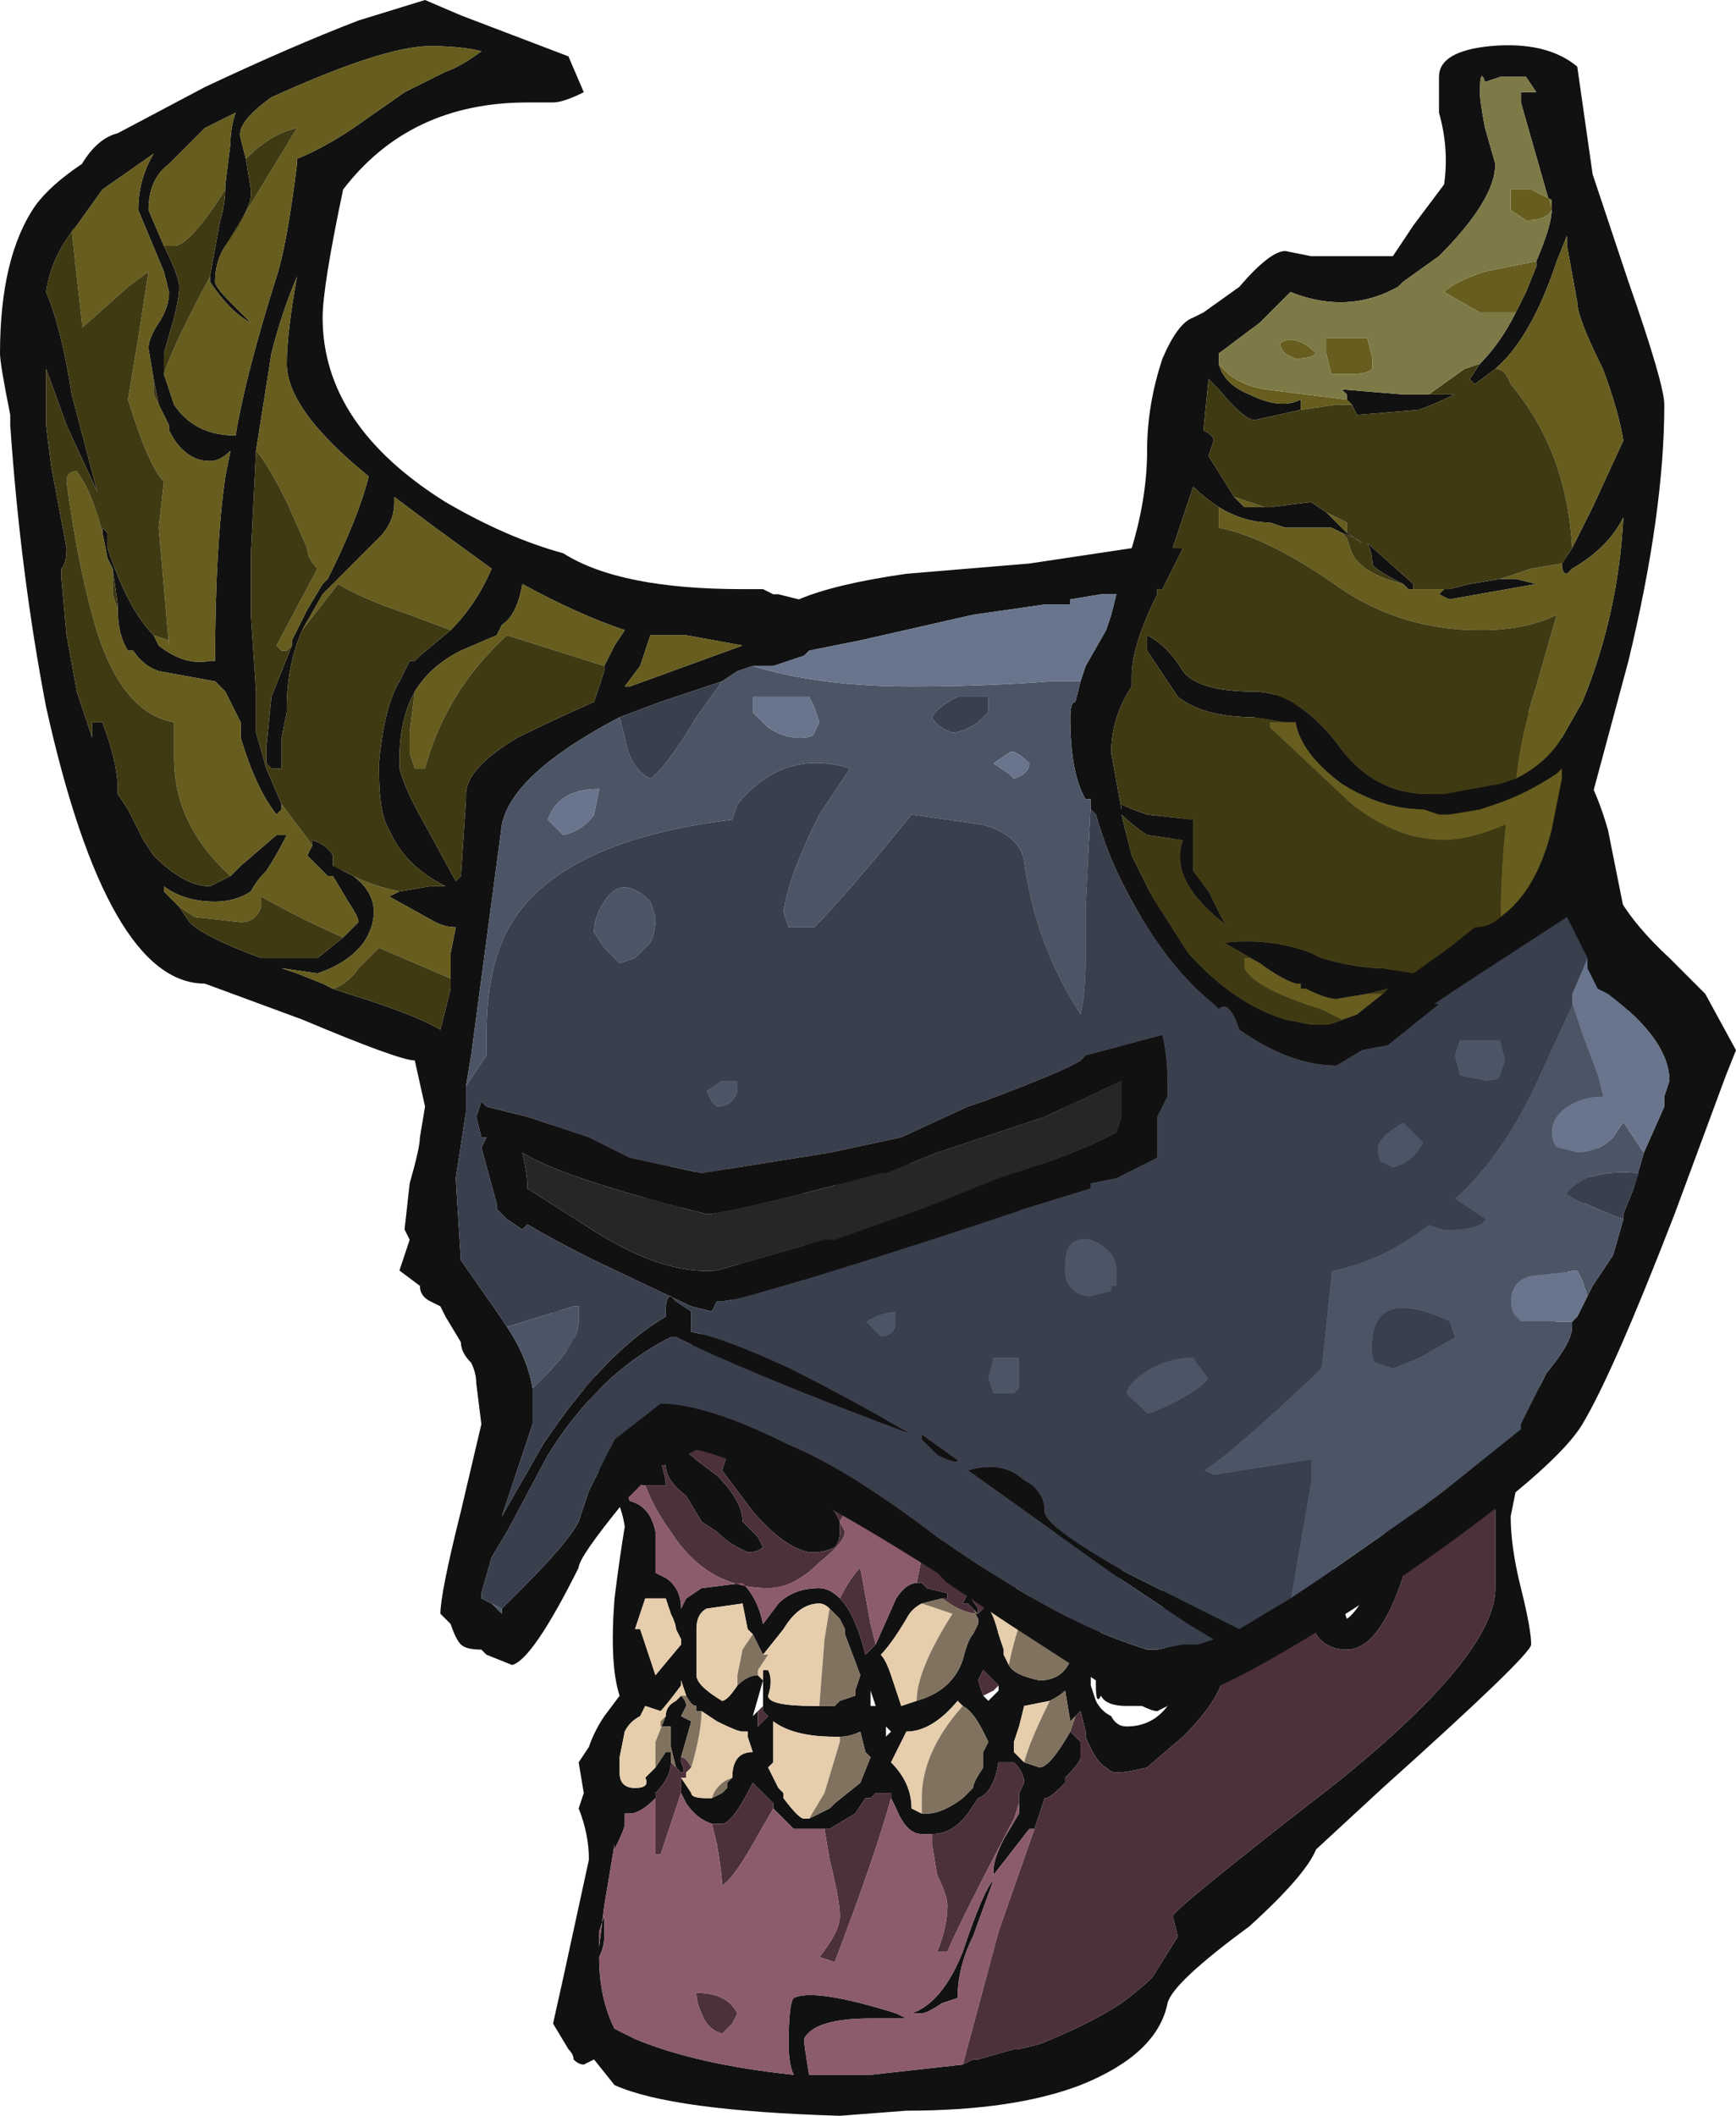 <?xml version="1.0" encoding="UTF-8" standalone="no"?>
<svg xmlns:ffdec="https://www.free-decompiler.com/flash" xmlns:xlink="http://www.w3.org/1999/xlink" ffdec:objectType="frame" height="144.55px" width="118.65px" xmlns="http://www.w3.org/2000/svg">
  <g transform="matrix(1.0, 0.0, 0.0, 1.0, 77.7, 121.1)">
    <use ffdec:characterId="537" height="20.65" transform="matrix(7.0, 0.0, 0.0, 7.0, -77.7, -121.1)" width="16.95" xlink:href="#shape0"/>
  </g>
  <defs>
    <g id="shape0" transform="matrix(1.0, 0.0, 0.0, 1.0, 11.1, 17.3)">
      <path d="M3.0 -10.6 L-6.2 -6.35 -4.5 -5.45 -4.45 -5.5 -4.65 -6.25 -4.35 -5.95 -3.75 -4.7 -4.5 -3.15 Q-4.4 -3.15 -4.3 -3.05 L-4.1 -2.9 Q-3.85 -2.65 -3.85 -2.45 L-3.7 -2.3 -3.65 -2.2 Q-3.7 -2.15 -3.8 -2.15 L-3.9 -2.2 Q-4.0 -2.25 -4.1 -2.35 L-4.25 -2.45 -4.4 -2.7 Q-4.6 -2.85 -4.6 -3.0 L-4.65 -3.05 -4.6 -2.85 -4.6 -2.8 -4.8 -2.8 Q-4.9 -2.8 -5.0 -3.0 L-5.3 -3.9 -5.9 -4.95 -5.05 -2.9 -4.95 -2.65 Q-4.75 -2.6 -4.7 -2.35 L-4.7 -1.95 -4.6 -1.9 Q-4.45 -1.8 -4.45 -1.6 L-4.4 -1.7 -4.25 -1.8 -3.85 -1.85 Q-3.7 -1.7 -3.65 -1.45 L-3.5 -1.65 Q-3.35 -1.8 -3.1 -1.8 -3.0 -1.8 -2.9 -1.7 -2.75 -1.55 -2.65 -1.15 L-2.55 -1.25 -2.35 -1.7 Q-2.25 -1.85 -2.15 -1.85 L-2.1 -1.85 -2.05 -1.8 -1.85 -1.75 -1.85 -1.7 -1.9 -1.7 -2.1 -1.65 Q-2.2 -1.6 -2.25 -1.5 -2.4 -1.25 -2.5 -1.15 -2.45 -1.1 -2.4 -0.95 L-2.3 -0.65 -2.15 -0.7 Q-1.8 -0.8 -1.7 -1.1 -1.65 -1.3 -1.6 -1.35 L-1.55 -1.45 -1.55 -1.5 -1.6 -1.6 -1.65 -1.65 -1.7 -1.65 -1.65 -1.75 -1.55 -1.6 -1.55 -1.55 -1.5 -1.6 -1.4 -1.95 -0.95 -2.15 -0.9 -2.15 -0.5 -2.8 -0.55 -2.8 -1.3 -2.75 2.0 -5.0 3.0 -10.6 M-3.25 -5.75 L-0.85 -6.2 -0.6 -6.45 0.7 -9.95 -1.9 -3.6 -2.3 -3.8 -3.25 -4.3 -3.25 -5.75 M0.8 -10.1 L2.05 -10.65 0.8 -10.1 M2.0 -11.25 L4.0 -10.25 Q4.4 -9.9 4.6 -9.2 L4.75 -8.45 4.8 -7.35 3.75 -3.0 3.65 -2.5 Q3.65 -2.2 3.75 -1.8 3.85 -1.4 3.85 -1.25 3.85 -1.15 2.4 0.15 L1.75 0.75 Q1.65 1.0 1.1 1.5 0.35 2.05 0.3 2.25 0.2 2.75 -0.55 3.05 -1.2 3.3 -2.25 3.3 L-2.9 3.35 Q-4.55 3.3 -5.1 3.05 L-5.3 2.8 -5.4 2.85 Q-5.45 2.85 -5.5 2.8 -5.5 2.75 -5.55 2.7 L-5.7 2.45 -5.6 2.0 -5.35 0.85 Q-5.35 0.6 -5.45 0.35 L-5.4 0.2 -5.45 -0.1 -5.35 -0.25 Q-5.3 -0.4 -5.2 -0.55 L-5.05 -0.75 Q-5.15 -1.05 -5.1 -1.7 -5.05 -2.1 -5.0 -2.4 -5.05 -2.75 -5.35 -3.05 L2.0 -11.25 M-1.5 -3.4 L1.1 -4.55 -1.5 -3.4 M-1.7 2.85 L-1.6 2.8 -1.55 2.8 -1.2 2.7 -1.15 2.7 -0.95 2.65 Q-0.45 2.45 -0.15 2.25 0.05 2.1 0.15 2.0 L0.4 1.6 0.35 1.4 Q0.4 1.3 1.95 0.1 3.5 -1.15 3.5 -1.8 L3.5 -2.55 3.45 -2.95 2.85 -3.0 Q2.55 -1.2 2.05 -1.2 1.65 -1.2 1.65 -1.8 L0.85 -1.0 Q0.85 -0.75 0.45 -0.35 L0.1 -0.05 Q-0.1 0.0 -0.2 0.0 -0.25 0.0 -0.3 -0.05 -0.4 -0.1 -0.5 -0.35 L-0.5 -0.4 -0.55 -0.6 -0.6 -0.55 -0.65 -0.5 -0.7 -0.8 Q-0.75 -0.75 -0.85 -0.7 L-1.1 -0.65 -1.15 -0.45 -1.2 -0.3 -1.2 -0.2 -1.1 -0.1 -0.95 -0.05 Q-0.85 -0.05 -0.65 -0.4 L-0.55 -0.3 -0.55 -0.15 Q-0.55 -0.1 -0.7 0.05 L-0.7 0.1 -0.75 0.15 Q-0.85 0.25 -0.9 0.25 -0.95 0.4 -1.0 0.55 L-1.05 0.55 -1.4 1.0 Q-1.4 1.1 -1.4 0.95 -1.4 0.85 -1.3 0.65 L-1.15 0.4 -1.15 0.3 -1.15 0.2 -1.1 0.1 Q-1.1 0.0 -1.2 -0.1 L-1.35 -0.1 Q-1.4 0.2 -1.55 0.25 L-1.65 0.4 Q-1.8 0.6 -2.0 0.6 L-2.1 0.6 Q-2.25 0.6 -2.35 0.35 L-2.4 0.25 -2.4 0.2 -2.55 0.2 -2.6 0.25 -2.65 0.25 -2.75 0.4 -3.0 0.55 -3.05 0.55 -3.35 0.55 -3.55 0.35 -3.55 0.3 -3.75 0.1 Q-3.95 0.5 -4.05 0.5 L-4.15 0.5 Q-4.3 0.45 -4.4 0.3 L-4.45 0.2 -4.45 0.05 -4.35 0.2 Q-4.35 0.25 -4.2 0.25 L-4.15 0.25 -4.05 0.2 -4.0 0.15 -4.0 0.1 -3.95 0.05 Q-3.95 -0.2 -3.75 -0.2 L-3.8 -0.35 -3.8 -0.4 -3.85 -0.4 Q-3.9 -0.4 -4.1 -0.5 L-4.25 -0.6 -4.3 -0.6 -4.3 -0.65 Q-4.35 -0.65 -4.4 -0.75 L-4.45 -0.9 -4.45 -0.85 Q-4.6 -0.65 -4.65 -0.6 L-4.8 -0.65 -4.85 -0.55 Q-4.95 -0.5 -5.0 -0.4 L-5.05 -0.15 -5.05 0.0 Q-5.05 0.15 -4.9 0.15 -4.75 0.15 -4.8 0.05 L-4.7 -0.05 -4.6 -0.2 -4.55 -0.2 -4.55 -0.1 Q-4.55 0.05 -4.7 0.2 L-4.7 0.25 Q-4.85 0.4 -4.95 0.4 L-5.0 0.4 -5.0 0.5 Q-5.0 0.55 -5.1 0.75 L-5.1 0.7 -5.2 1.3 -5.25 1.7 -5.25 1.55 -5.2 1.4 -5.2 1.6 Q-5.2 1.7 -5.25 1.8 -5.25 2.2 -5.1 2.5 L-4.9 2.6 Q-4.3 2.85 -3.35 2.95 -3.4 2.85 -3.4 2.65 -3.4 2.25 -3.35 2.2 -3.15 2.1 -2.35 2.35 L-2.25 2.4 -2.6 2.4 Q-3.15 2.4 -3.25 2.6 -3.25 2.65 -3.2 2.95 L-2.6 2.95 -1.7 2.85 M2.5 -3.2 L1.9 -1.95 2.05 -1.5 Q2.2 -1.6 2.4 -2.1 L2.5 -3.2 M0.2 -2.95 L-0.45 -1.1 -0.45 -0.85 -0.4 -0.7 Q-0.35 -0.6 -0.25 -0.55 -0.2 -0.45 -0.1 -0.45 0.15 -0.45 0.3 -0.65 L0.2 -2.95 M-3.45 -2.95 Q-3.0 -2.7 -2.9 -2.45 L-2.9 -2.35 Q-2.9 -2.25 -2.95 -2.2 -3.05 -2.15 -3.15 -2.15 L-3.2 -2.15 Q-3.45 -2.2 -3.75 -2.55 L-4.05 -2.95 -4.0 -3.1 -3.45 -2.95 M-4.55 -1.55 L-4.6 -1.7 -4.8 -1.7 -4.9 -1.4 -4.85 -1.4 -4.7 -0.95 -4.45 -1.25 -4.45 -1.3 -4.5 -1.4 Q-4.5 -1.45 -4.55 -1.55 M-4.6 -0.55 Q-4.6 -0.65 -4.5 -0.7 L-4.45 -0.75 Q-4.4 -0.7 -4.4 -0.65 L-4.45 -0.55 -4.35 -0.5 -4.45 -0.15 -4.45 -0.1 Q-4.4 0.0 -4.45 0.0 L-4.5 -0.05 -4.55 -0.25 -4.55 -0.45 -4.65 -0.45 -4.65 -0.5 -4.6 -0.55 M-3.0 -1.6 Q-3.05 -1.65 -3.1 -1.65 -3.3 -1.65 -3.45 -1.4 L-3.65 -1.15 -3.75 -1.35 -3.8 -1.4 -3.85 -1.65 -4.2 -1.6 Q-4.3 -1.55 -4.3 -1.4 L-4.3 -0.95 Q-4.3 -0.85 -4.05 -0.7 -4.0 -0.7 -3.9 -0.85 -3.8 -0.95 -3.7 -0.95 L-3.65 -0.9 -3.65 -1.0 -3.6 -1.0 Q-3.55 -0.9 -3.6 -0.75 -3.6 -0.65 -3.15 -0.65 L-3.1 -0.65 -2.95 -0.65 -2.9 -0.7 -2.75 -0.75 -2.75 -0.8 -2.7 -0.95 -2.85 -1.35 -2.85 -1.4 -2.9 -1.5 -3.0 -1.6 M-3.7 -0.6 L-3.7 -0.45 -3.6 -0.55 -3.65 -0.6 -3.65 -0.65 -3.65 -0.9 -3.75 -0.55 -3.7 -0.6 M-3.7 -0.45 L-3.7 -0.45 M-2.9 -0.35 L-2.95 -0.35 Q-3.35 -0.35 -3.55 -0.5 L-3.55 -0.1 -3.6 -0.05 -3.5 0.15 -3.45 0.2 -3.45 0.25 Q-3.3 0.45 -3.25 0.45 L-3.2 0.45 -3.0 0.35 -2.95 0.3 -2.7 0.1 -2.6 -0.15 -2.65 -0.2 -2.7 -0.4 Q-2.8 -0.35 -2.9 -0.35 M-0.9 -2.0 L-1.45 -1.6 Q-1.4 -1.55 -1.35 -1.35 L-1.3 -1.2 -1.3 -1.15 -1.25 -1.05 Q-1.2 -0.95 -0.95 -0.9 -0.6 -0.9 -0.6 -1.4 L-0.9 -2.0 M-1.35 -0.8 L-1.35 -0.85 -1.5 -1.0 -1.55 -0.9 -1.5 -0.75 -1.45 -0.7 -1.35 -0.8 M-2.55 -0.65 L-2.6 -0.8 -2.6 -0.65 -2.55 -0.65 M-2.45 -0.35 L-2.4 -0.4 -2.45 -0.45 -2.45 -0.35 M-1.7 -0.65 L-1.75 -0.7 Q-2.0 -0.4 -2.25 -0.4 L-2.4 -0.1 Q-2.2 0.1 -2.2 0.35 L-2.1 0.4 -2.05 0.4 Q-1.9 0.4 -1.7 0.25 L-1.6 0.15 Q-1.6 0.1 -1.5 -0.05 -1.5 -0.1 -1.5 -0.2 L-1.45 -0.3 -1.5 -0.4 Q-1.6 -0.6 -1.7 -0.65 M-2.1 2.35 L-2.2 2.35 Q-1.9 2.25 -1.7 1.75 -1.5 1.15 -1.4 1.05 L-1.6 1.6 Q-1.75 1.9 -1.75 2.2 L-1.9 2.25 Q-2.05 2.35 -2.1 2.35" fill="#111111" fill-rule="evenodd" stroke="none"/>
      <path d="M-1.4 -1.95 L-1.5 -1.6 -1.55 -1.55 -1.55 -1.6 -1.65 -1.75 -1.7 -1.65 -1.65 -1.65 -1.6 -1.6 -1.55 -1.55 Q-1.7 -1.55 -1.9 -1.7 L-1.85 -1.7 -1.85 -1.75 -2.05 -1.8 -2.1 -1.85 -2.15 -1.85 -2.1 -2.1 -1.4 -1.95 M-2.55 -1.25 L-2.65 -1.15 Q-2.75 -1.55 -2.9 -1.7 -2.8 -1.9 -2.7 -2.0 L-2.6 -1.45 -2.55 -1.25 M-4.8 -2.8 L-4.6 -2.8 -4.6 -2.85 -4.65 -3.05 -4.6 -3.0 Q-4.6 -2.85 -4.4 -2.7 L-4.25 -2.45 -4.1 -2.35 Q-4.0 -2.25 -3.9 -2.2 L-3.8 -2.15 Q-3.7 -2.15 -3.65 -2.2 L-3.7 -2.3 -3.85 -2.45 Q-3.85 -2.65 -4.1 -2.9 L-4.3 -3.05 Q-4.4 -3.15 -4.5 -3.15 L-3.75 -4.7 -3.25 -4.3 -2.3 -3.8 -2.7 -2.8 -2.9 -2.45 -2.85 -2.35 Q-2.85 -2.25 -3.1 -2.05 -3.35 -1.8 -3.6 -1.8 -4.2 -1.8 -4.55 -2.35 -4.7 -2.55 -4.8 -2.8 M-0.6 -0.55 L-0.55 -0.6 -0.5 -0.4 -0.5 -0.35 Q-0.4 -0.1 -0.3 -0.05 -0.25 0.0 -0.2 0.0 -0.1 0.0 0.1 -0.05 L0.45 -0.35 Q0.85 -0.75 0.85 -1.0 L1.65 -1.8 Q1.65 -1.2 2.05 -1.2 2.55 -1.2 2.85 -3.0 L3.45 -2.95 3.5 -2.55 3.5 -1.8 Q3.5 -1.15 1.95 0.1 0.4 1.3 0.35 1.4 L0.4 1.6 0.15 2.0 Q0.05 2.1 -0.15 2.25 -0.45 2.45 -0.95 2.65 L-1.15 2.7 -1.2 2.7 -1.55 2.8 -1.6 2.8 -1.7 2.85 -1.35 1.55 -1.0 0.55 Q-0.95 0.4 -0.9 0.25 -0.85 0.25 -0.75 0.15 L-0.7 0.1 -0.7 0.05 Q-0.55 -0.1 -0.55 -0.15 L-0.55 -0.3 -0.65 -0.4 -0.6 -0.55 M-4.7 0.25 L-4.7 0.2 Q-4.55 0.05 -4.55 -0.1 L-4.5 -0.05 -4.45 0.0 Q-4.4 0.0 -4.45 -0.1 L-4.45 -0.15 Q-4.4 -0.15 -4.35 -0.05 L-4.4 0.0 -4.4 0.05 -4.45 0.05 -4.45 0.2 -4.65 0.8 -4.7 0.8 -4.7 0.25 M-4.15 0.5 L-4.05 0.5 Q-3.95 0.5 -3.75 0.1 L-3.55 0.3 -3.55 0.35 -3.75 0.7 Q-3.95 1.05 -4.05 1.1 -4.05 1.0 -4.1 0.7 L-4.15 0.5 M-3.05 0.55 L-3.0 0.55 -2.75 0.4 -2.65 0.25 -2.6 0.25 -2.55 0.2 -2.4 0.2 -2.4 0.25 Q-2.55 0.8 -2.95 1.85 L-3.1 1.8 Q-2.9 1.55 -2.9 1.4 -2.9 1.25 -3.0 0.85 L-3.05 0.55 M-2.0 0.6 Q-1.8 0.6 -1.65 0.4 L-1.55 0.25 Q-1.4 0.2 -1.35 -0.1 L-1.2 -0.1 Q-1.1 0.0 -1.1 0.1 L-1.15 0.2 -1.15 0.3 -1.2 0.45 Q-1.75 1.5 -1.85 1.75 L-1.95 1.75 Q-1.85 1.5 -1.85 1.3 -1.85 1.2 -1.95 1.0 L-2.0 0.7 -2.0 0.6 M-3.45 -2.95 L-4.0 -3.1 -4.05 -2.95 -3.75 -2.55 Q-3.45 -2.2 -3.2 -2.15 L-3.15 -2.15 Q-3.05 -2.15 -2.95 -2.2 -2.9 -2.25 -2.9 -2.35 L-2.9 -2.45 Q-3.0 -2.7 -3.45 -2.95 M-3.7 -0.45 L-3.7 -0.6 -3.65 -0.65 -3.65 -0.6 -3.6 -0.55 -3.7 -0.45 M-1.5 -0.75 L-1.55 -0.9 -1.5 -1.0 -1.35 -0.85 -1.35 -0.8 -1.35 -0.85 -1.4 -0.8 -1.5 -0.75 M-4.05 2.2 Q-3.95 2.25 -3.9 2.35 L-3.95 2.45 -4.05 2.55 Q-4.2 2.5 -4.25 2.35 -4.3 2.25 -4.3 2.15 -4.15 2.15 -4.05 2.2" fill="#4d313a" fill-rule="evenodd" stroke="none"/>
      <path d="M2.0 -5.0 L-1.3 -2.75 -2.1 -2.1 -2.15 -1.85 Q-2.25 -1.85 -2.35 -1.7 L-2.55 -1.25 -2.6 -1.45 -2.7 -2.0 Q-2.8 -1.9 -2.9 -1.7 -3.0 -1.8 -3.1 -1.8 -3.35 -1.8 -3.5 -1.65 L-3.65 -1.45 Q-3.7 -1.7 -3.85 -1.85 L-4.25 -1.8 -4.4 -1.7 -4.45 -1.6 Q-4.45 -1.8 -4.6 -1.9 L-4.7 -1.95 -4.7 -2.35 Q-4.75 -2.6 -4.95 -2.65 L-5.05 -2.9 -5.9 -4.95 -5.3 -3.9 -5.0 -3.0 Q-4.9 -2.8 -4.8 -2.8 -4.7 -2.55 -4.55 -2.35 -4.2 -1.8 -3.6 -1.8 -3.35 -1.8 -3.1 -2.05 -2.85 -2.25 -2.85 -2.35 L-2.9 -2.45 -2.7 -2.8 -2.3 -3.8 -1.9 -3.6 -1.5 -3.4 1.1 -4.55 2.0 -5.0 M-1.0 0.55 L-1.35 1.55 -1.7 2.85 -2.6 2.95 -3.2 2.95 Q-3.25 2.65 -3.25 2.6 -3.15 2.4 -2.6 2.4 L-2.25 2.4 -2.35 2.35 Q-3.15 2.1 -3.35 2.2 -3.4 2.25 -3.4 2.65 -3.4 2.85 -3.35 2.95 -4.3 2.85 -4.9 2.6 L-5.1 2.5 Q-5.25 2.2 -5.25 1.8 -5.2 1.7 -5.2 1.6 L-5.2 1.4 -5.25 1.55 -5.25 1.7 -5.2 1.3 -5.1 0.7 -5.1 0.75 Q-5.0 0.55 -5.0 0.5 L-5.0 0.4 -4.95 0.4 Q-4.85 0.4 -4.7 0.25 L-4.7 0.8 -4.65 0.8 -4.45 0.2 -4.4 0.3 Q-4.3 0.45 -4.15 0.5 L-4.1 0.7 Q-4.05 1.0 -4.05 1.1 -3.95 1.05 -3.75 0.7 L-3.55 0.35 -3.35 0.55 -3.05 0.55 -3.0 0.85 Q-2.9 1.25 -2.9 1.4 -2.9 1.55 -3.1 1.8 L-2.95 1.85 Q-2.55 0.8 -2.4 0.25 L-2.35 0.35 Q-2.25 0.6 -2.1 0.6 L-2.0 0.6 -2.0 0.7 -1.95 1.0 Q-1.85 1.2 -1.85 1.3 -1.85 1.5 -1.95 1.75 L-1.85 1.75 Q-1.75 1.5 -1.2 0.45 L-1.15 0.3 -1.15 0.4 -1.3 0.65 Q-1.4 0.85 -1.4 0.95 -1.4 1.1 -1.4 1.0 L-1.05 0.55 -1.0 0.55 M-2.1 2.35 Q-2.05 2.35 -1.9 2.25 L-1.75 2.2 Q-1.75 1.9 -1.6 1.6 L-1.4 1.05 Q-1.5 1.15 -1.7 1.75 -1.9 2.25 -2.2 2.35 L-2.1 2.35 M-4.05 2.2 Q-4.15 2.15 -4.3 2.15 -4.3 2.25 -4.25 2.35 -4.2 2.5 -4.05 2.55 L-3.95 2.45 -3.9 2.35 Q-3.95 2.25 -4.05 2.2" fill="#8c5b6c" fill-rule="evenodd" stroke="none"/>
      <path d="M-6.2 -6.35 L3.0 -10.6 2.05 -10.65 0.8 -10.1 0.7 -9.95 -0.6 -6.45 -0.85 -6.2 -3.25 -5.75 -4.35 -5.95 -4.65 -6.25 -6.2 -6.35 M-0.55 -2.8 L-0.5 -2.8 -0.55 -2.8 M-0.9 -2.15 L-0.95 -2.15 -0.9 -2.15 M-2.15 -0.7 L-2.3 -0.65 -2.4 -0.95 Q-2.45 -1.1 -2.5 -1.15 -2.4 -1.25 -2.25 -1.5 -2.2 -1.6 -2.1 -1.65 L-1.8 -1.55 Q-2.15 -1.0 -2.15 -0.7 M-4.7 -0.05 L-4.8 0.05 Q-4.75 0.15 -4.9 0.15 -5.05 0.15 -5.05 0.0 L-5.05 -0.15 -5.0 -0.4 Q-4.95 -0.5 -4.85 -0.55 L-4.8 -0.65 -4.65 -0.6 Q-4.6 -0.65 -4.45 -0.85 L-4.45 -0.9 -4.4 -0.75 -4.45 -0.75 -4.5 -0.7 Q-4.6 -0.65 -4.6 -0.55 L-4.7 -0.3 -4.7 -0.05 M-4.25 -0.6 L-4.1 -0.5 Q-3.9 -0.4 -3.85 -0.4 L-3.8 -0.4 -3.8 -0.35 -3.75 -0.2 Q-3.95 -0.2 -3.95 0.05 -4.1 0.1 -4.15 0.25 L-4.2 0.25 Q-4.35 0.25 -4.35 0.2 L-4.45 0.05 -4.4 0.05 -4.4 0.0 -4.35 -0.05 Q-4.25 -0.4 -4.25 -0.6 M-4.5 -5.45 L-4.45 -5.5 -4.5 -5.45 M-4.55 -1.55 Q-4.5 -1.45 -4.5 -1.4 L-4.45 -1.3 -4.45 -1.25 -4.7 -0.95 -4.85 -1.4 -4.9 -1.4 -4.8 -1.7 -4.6 -1.7 -4.55 -1.55 M-3.65 -1.15 L-3.45 -1.4 Q-3.3 -1.65 -3.1 -1.65 -3.05 -1.65 -3.0 -1.6 L-3.05 -1.3 -3.1 -0.65 -3.15 -0.65 Q-3.6 -0.65 -3.6 -0.75 -3.55 -0.9 -3.6 -1.0 L-3.65 -1.0 -3.65 -0.9 -3.7 -0.95 -3.7 -1.0 -3.6 -1.15 -3.65 -1.15 M-3.9 -0.85 Q-4.0 -0.7 -4.05 -0.7 -4.3 -0.85 -4.3 -0.95 L-4.3 -1.4 Q-4.3 -1.55 -4.2 -1.6 L-3.85 -1.65 -3.8 -1.4 -3.75 -1.35 -3.85 -1.2 -3.9 -0.95 -3.9 -0.85 M-3.2 0.45 L-3.25 0.45 Q-3.3 0.45 -3.45 0.25 L-3.45 0.2 -3.5 0.15 -3.6 -0.05 -3.55 -0.1 -3.55 -0.5 Q-3.35 -0.35 -2.95 -0.35 L-2.9 -0.35 -2.9 -0.3 -3.05 0.2 -3.2 0.45 M-1.25 -1.05 L-1.3 -1.15 -1.3 -1.2 -1.35 -1.35 Q-1.4 -1.55 -1.45 -1.6 L-0.9 -2.0 Q-1.15 -1.55 -1.25 -1.05 M-2.1 0.4 L-2.2 0.35 Q-2.2 0.1 -2.4 -0.1 L-2.25 -0.4 Q-2.0 -0.4 -1.75 -0.7 L-1.7 -0.65 Q-2.1 -0.2 -2.1 0.25 L-2.1 0.4 M-1.1 -0.1 L-1.2 -0.2 -1.2 -0.3 -1.15 -0.45 -1.1 -0.65 -0.85 -0.7 Q-1.05 -0.3 -1.1 -0.1" fill="#e6cdac" fill-rule="evenodd" stroke="none"/>
      <path d="M-6.2 -6.35 L-4.65 -6.25 -4.45 -5.5 -4.5 -5.45 -6.2 -6.35 M-4.35 -5.95 L-3.25 -5.75 -3.25 -4.3 -3.75 -4.7 -4.35 -5.95 M-0.85 -6.2 L-0.6 -6.45 -0.85 -6.2 M0.7 -9.95 L0.8 -10.1 2.05 -10.65 3.0 -10.6 2.0 -5.0 1.1 -4.55 -1.5 -3.4 -1.9 -3.6 0.7 -9.95 M-1.3 -2.75 L-0.55 -2.8 -0.5 -2.8 -0.9 -2.15 -0.95 -2.15 -1.4 -1.95 -2.1 -2.1 -1.3 -2.75 M-1.6 -1.6 L-1.55 -1.5 -1.55 -1.45 -1.6 -1.35 Q-1.65 -1.3 -1.7 -1.1 -1.8 -0.8 -2.15 -0.7 -2.15 -1.0 -1.8 -1.55 L-2.1 -1.65 -1.9 -1.7 Q-1.7 -1.55 -1.55 -1.55 L-1.6 -1.6 M-5.9 -4.95 L-5.3 -3.9 -5.9 -4.95 M-0.6 -0.55 L-0.65 -0.4 Q-0.85 -0.05 -0.95 -0.05 L-1.1 -0.1 Q-1.05 -0.3 -0.85 -0.7 -0.75 -0.75 -0.7 -0.8 L-0.65 -0.5 -0.6 -0.55 M-4.55 -0.1 L-4.55 -0.2 -4.6 -0.2 -4.7 -0.05 -4.7 -0.3 -4.6 -0.55 -4.65 -0.5 -4.65 -0.45 -4.55 -0.45 -4.55 -0.25 -4.5 -0.05 -4.55 -0.1 M-4.4 -0.75 Q-4.35 -0.65 -4.3 -0.65 L-4.3 -0.6 -4.25 -0.6 Q-4.25 -0.4 -4.35 -0.05 -4.4 -0.15 -4.45 -0.15 L-4.35 -0.5 -4.45 -0.55 -4.4 -0.65 Q-4.4 -0.7 -4.45 -0.75 L-4.4 -0.75 M-3.95 0.05 L-4.0 0.1 -4.0 0.15 -4.05 0.2 -4.15 0.25 Q-4.1 0.1 -3.95 0.05 M-3.65 -1.15 L-3.6 -1.15 -3.7 -1.0 -3.7 -0.95 Q-3.8 -0.95 -3.9 -0.85 L-3.9 -0.95 -3.85 -1.2 -3.75 -1.35 -3.65 -1.15 M-3.1 -0.65 L-3.05 -1.3 -3.0 -1.6 -2.9 -1.5 -2.85 -1.4 -2.85 -1.35 -2.7 -0.95 -2.75 -0.8 -2.75 -0.75 -2.9 -0.7 -2.95 -0.65 -3.1 -0.65 M-3.2 0.45 L-3.05 0.2 -2.9 -0.3 -2.9 -0.35 Q-2.8 -0.35 -2.7 -0.4 L-2.65 -0.2 -2.6 -0.15 -2.7 0.1 -2.95 0.3 -3.0 0.35 -3.2 0.45 M-0.9 -2.0 L-0.6 -1.4 Q-0.6 -0.9 -0.95 -0.9 -1.2 -0.95 -1.25 -1.05 -1.15 -1.55 -0.9 -2.0 M-2.1 0.4 L-2.1 0.25 Q-2.1 -0.2 -1.7 -0.65 -1.6 -0.6 -1.5 -0.4 L-1.45 -0.3 -1.5 -0.2 Q-1.5 -0.1 -1.5 -0.05 -1.6 0.1 -1.6 0.15 L-1.7 0.25 Q-1.9 0.4 -2.05 0.4 L-2.1 0.4" fill="#80725f" fill-rule="evenodd" stroke="none"/>
      <path d="M1.45 -14.85 L1.7 -14.8 2.5 -14.8 2.7 -15.1 3.0 -15.5 Q3.05 -15.85 2.95 -16.2 L2.95 -16.55 Q2.95 -16.8 3.45 -16.85 4.0 -16.9 4.3 -16.65 L4.45 -15.6 4.8 -14.55 Q5.15 -13.55 5.15 -13.35 5.15 -12.3 4.8 -10.85 L4.45 -9.55 4.45 -9.3 4.55 -9.05 Q4.55 -8.55 5.2 -7.95 L5.55 -7.6 5.85 -7.05 5.75 -6.8 5.25 -5.45 Q4.65 -3.9 4.35 -3.4 4.05 -2.9 2.35 -1.75 0.9 -0.8 0.4 -0.7 L0.2 -0.6 Q0.15 -0.6 0.05 -0.65 L-0.1 -0.65 Q-0.3 -0.65 -0.35 -0.75 -0.4 -0.65 -0.4 -0.85 L-0.4 -0.9 -1.25 -1.45 -1.85 -1.85 -1.95 -1.95 Q-3.6 -3.0 -4.3 -3.15 L-4.4 -3.1 Q-4.55 -3.0 -4.65 -3.0 L-5.0 -2.65 Q-5.45 -2.1 -5.45 -2.0 -5.9 -1.1 -6.1 -1.05 L-6.35 -1.15 -6.4 -1.2 Q-6.55 -1.2 -6.6 -1.25 -6.65 -1.3 -6.7 -1.45 L-6.8 -1.55 Q-6.8 -1.75 -6.6 -2.55 L-6.4 -3.4 -6.45 -3.8 Q-6.45 -3.9 -6.5 -4.0 -6.6 -4.1 -6.6 -4.2 L-6.75 -4.45 -6.8 -4.55 -6.9 -4.6 Q-7.0 -4.65 -7.0 -4.75 L-7.2 -4.9 -7.1 -5.2 -7.15 -5.3 -7.1 -5.75 Q-7.0 -6.1 -7.0 -6.2 L-6.95 -6.5 -7.05 -6.95 Q-7.2 -6.95 -8.15 -7.35 L-9.1 -7.7 Q-10.05 -7.7 -10.65 -10.4 -10.9 -11.7 -11.0 -13.15 L-11.0 -13.25 Q-11.1 -13.75 -11.1 -13.85 -11.1 -14.8 -10.75 -15.3 -10.6 -15.5 -10.3 -15.7 -10.15 -15.95 -9.95 -16.0 L-9.1 -16.45 Q-8.25 -16.85 -7.6 -17.1 L-6.95 -17.3 -6.6 -17.15 -5.55 -16.75 -5.4 -16.4 Q-5.6 -16.3 -5.7 -16.3 L-5.95 -16.3 Q-7.1 -16.3 -7.75 -15.45 -7.95 -14.5 -7.95 -14.2 -7.95 -13.15 -6.75 -12.4 -6.15 -12.05 -5.6 -11.9 -5.05 -11.55 -3.85 -11.55 L-3.65 -11.55 -3.55 -11.5 -3.5 -11.5 -3.3 -11.45 Q-2.95 -11.6 -2.25 -11.7 L-1.05 -11.8 -0.05 -11.95 Q0.1 -12.45 0.1 -12.9 0.1 -13.35 0.25 -13.8 0.4 -14.15 0.55 -14.2 L0.65 -14.25 1.0 -14.5 Q1.3 -14.85 1.45 -14.85 M3.9 -14.75 Q4.05 -15.1 4.05 -15.25 L3.75 -16.3 3.75 -16.4 3.9 -16.4 3.8 -16.55 3.55 -16.55 3.4 -16.5 Q3.35 -16.65 3.35 -16.4 3.35 -16.3 3.4 -16.05 L3.5 -15.7 Q3.5 -15.35 2.95 -14.8 L2.6 -14.55 2.55 -14.5 2.45 -14.45 Q2.0 -14.25 1.5 -14.45 L1.2 -14.15 0.8 -13.85 0.8 -13.75 Q0.85 -13.55 1.1 -13.45 1.4 -13.3 1.6 -13.4 L1.6 -13.3 1.15 -13.2 Q1.05 -13.2 0.8 -13.5 L0.7 -13.6 0.65 -13.1 Q0.75 -13.05 0.75 -13.0 L0.7 -12.85 0.95 -12.45 1.05 -12.35 1.3 -12.35 1.7 -12.4 1.85 -12.3 2.05 -12.1 2.2 -12.0 Q2.15 -12.05 2.0 -12.1 L1.9 -12.15 1.45 -12.15 1.3 -12.2 Q1.05 -12.2 0.8 -12.35 0.65 -12.45 0.55 -12.55 L0.35 -11.95 0.45 -11.95 0.25 -11.55 0.2 -11.55 0.2 -11.5 Q-0.05 -11.0 -0.05 -10.7 L-0.05 -10.6 Q-0.25 -10.3 -0.25 -9.95 L-0.15 -9.4 -0.15 -9.45 Q-0.05 -9.4 0.1 -9.35 L0.55 -9.3 0.55 -8.8 0.7 -8.6 0.85 -8.3 0.9 -8.25 Q0.3 -8.7 0.45 -9.1 L0.1 -9.15 Q-0.05 -9.25 -0.15 -9.35 L-0.05 -8.95 0.15 -8.55 0.5 -8.0 Q0.95 -7.5 1.45 -7.35 L1.7 -7.3 1.85 -7.3 Q1.9 -7.3 2.15 -7.4 L2.4 -7.6 2.45 -7.65 2.25 -7.6 1.95 -7.55 Q1.85 -7.55 1.65 -7.65 L1.6 -7.65 1.6 -7.7 1.55 -7.7 Q1.4 -7.75 1.2 -7.9 L0.85 -8.1 Q1.3 -8.15 1.7 -8.0 L1.8 -7.95 Q2.15 -7.85 2.4 -7.85 L2.7 -7.8 3.05 -8.05 3.3 -8.25 Q3.45 -8.25 3.55 -8.35 3.9 -8.6 4.05 -9.2 L4.15 -9.7 4.15 -9.8 4.1 -9.75 Q3.8 -9.55 3.5 -9.45 L3.35 -9.4 3.05 -9.35 2.95 -9.35 2.8 -9.4 Q2.4 -9.4 2.0 -9.65 1.6 -9.95 1.55 -10.25 L1.5 -10.25 1.45 -10.25 1.15 -10.3 Q0.65 -10.3 0.4 -10.5 L0.1 -10.95 0.1 -11.1 Q0.3 -11.0 0.45 -10.75 0.6 -10.55 1.15 -10.55 1.55 -10.55 1.95 -10.05 2.3 -9.55 2.85 -9.55 L3.0 -9.55 3.55 -9.65 3.7 -9.7 Q4.0 -9.85 4.15 -10.1 L4.35 -10.45 Q4.7 -11.3 4.75 -12.25 4.6 -11.95 4.25 -11.75 L4.2 -11.7 Q4.15 -11.7 4.15 -11.8 L4.25 -11.95 4.45 -12.35 4.75 -13.0 Q4.7 -13.3 4.55 -13.7 4.3 -14.2 4.3 -14.35 L4.2 -14.9 4.2 -15.0 4.1 -14.75 Q3.85 -14.0 3.5 -13.7 L3.3 -13.55 3.25 -13.6 3.35 -13.75 Q3.55 -13.95 3.7 -14.25 L3.8 -14.45 3.9 -14.7 3.9 -14.75 M2.05 -13.45 L2.0 -13.5 2.6 -13.45 2.85 -13.45 3.1 -13.45 Q2.9 -13.35 2.75 -13.3 L2.15 -13.25 2.1 -13.35 2.05 -13.4 2.05 -13.45 M3.55 -11.65 L3.7 -11.65 3.9 -11.6 3.05 -11.45 2.95 -11.5 3.0 -11.55 3.05 -11.55 3.25 -11.6 3.55 -11.65 M2.7 -11.55 L2.65 -11.55 2.6 -11.6 Q2.3 -11.75 2.3 -11.8 2.3 -11.9 2.25 -12.0 L2.7 -11.6 2.7 -11.55 M4.4 -7.95 L4.2 -8.35 3.2 -7.7 2.9 -7.5 2.95 -7.5 2.45 -7.1 2.2 -7.05 1.95 -6.9 Q1.5 -6.9 1.0 -7.25 0.9 -7.55 0.8 -7.45 L0.75 -7.5 Q0.25 -7.9 -0.15 -8.7 -0.3 -9.0 -0.4 -9.35 L-0.45 -9.4 -0.45 -9.45 -0.45 -9.5 -0.5 -9.5 Q-0.65 -9.75 -0.65 -10.3 -0.65 -10.45 -0.6 -10.45 L-0.55 -10.65 -0.5 -10.8 -0.3 -11.15 -0.25 -11.3 -0.2 -11.5 -0.35 -11.5 -0.65 -11.45 -0.65 -11.4 -0.9 -11.4 -1.6 -11.3 -2.7 -11.05 -3.2 -10.95 -3.25 -10.9 -3.55 -10.8 -3.75 -10.8 -3.9 -10.75 -4.05 -10.65 -4.65 -10.45 -5.05 -10.3 Q-6.1 -9.75 -6.2 -9.25 L-6.5 -7.0 -6.55 -6.7 -6.55 -6.45 -6.65 -5.8 -6.6 -5.0 -6.25 -4.5 -6.15 -4.35 Q-5.95 -4.05 -5.9 -3.75 L-5.9 -3.4 -6.2 -2.5 -5.8 -3.2 Q-5.2 -4.1 -4.6 -4.45 L-4.6 -4.5 Q-4.6 -4.65 -4.55 -4.65 L-4.5 -4.6 -4.35 -4.5 -4.35 -4.3 Q-4.05 -4.25 -3.4 -3.95 -2.8 -3.65 -2.2 -3.3 -3.8 -3.9 -4.5 -4.25 L-4.55 -4.25 Q-5.25 -3.9 -5.75 -3.1 L-6.15 -2.35 -6.3 -2.1 -6.4 -1.75 -6.4 -1.7 -6.3 -1.65 -6.2 -1.55 -6.2 -1.6 -6.0 -1.8 Q-5.55 -2.25 -5.45 -2.45 L-5.35 -2.75 -5.1 -3.25 -4.65 -3.6 Q-4.2 -3.6 -3.4 -3.2 -2.8 -2.95 -1.95 -2.3 -0.8 -1.5 -0.05 -1.25 L0.1 -1.2 0.2 -1.2 0.45 -1.25 0.6 -1.25 0.75 -1.3 0.5 -1.45 Q0.2 -1.65 -0.25 -1.95 L-1.65 -2.95 Q-1.3 -3.05 -1.1 -2.85 -0.9 -2.75 -0.9 -2.55 -0.9 -2.4 -0.1 -1.95 L0.5 -1.65 Q0.8 -1.5 1.0 -1.4 L1.5 -1.7 1.8 -1.9 2.8 -2.6 3.0 -2.75 3.75 -3.35 3.75 -3.4 4.0 -3.9 Q4.25 -4.2 4.25 -4.35 L4.25 -4.4 4.3 -4.45 4.35 -4.55 4.45 -4.75 4.65 -5.05 4.75 -5.4 4.75 -5.45 4.85 -5.7 4.95 -6.05 5.15 -6.5 5.15 -6.6 5.2 -6.75 Q5.2 -7.15 4.6 -7.6 L4.5 -7.65 4.4 -7.85 4.4 -7.95 M0.25 -6.5 L0.2 -6.4 0.2 -6.0 -0.2 -5.8 -0.45 -5.75 -0.45 -5.7 -1.1 -5.5 -1.7 -5.3 Q-3.85 -4.6 -4.05 -4.6 L-4.1 -4.6 -4.15 -4.5 -4.35 -4.55 -5.3 -5.0 Q-5.7 -5.2 -5.95 -5.35 L-6.0 -5.3 -6.15 -5.4 -6.25 -5.5 -6.25 -5.55 -6.4 -6.1 -6.35 -6.2 -6.4 -6.2 -6.45 -6.4 -6.4 -6.55 -6.35 -6.5 -5.95 -6.4 -5.35 -6.2 -4.95 -6.0 -4.25 -5.85 -3.0 -6.05 -2.3 -6.2 -1.65 -6.5 -1.5 -6.55 Q-0.7 -6.85 -0.55 -6.95 L-0.5 -7.0 0.25 -7.2 Q0.3 -7.0 0.3 -6.7 L0.3 -6.6 0.25 -6.5 M-8.9 -15.5 L-8.85 -15.9 Q-8.85 -16.05 -8.8 -16.2 L-9.1 -16.05 Q-9.25 -15.9 -9.45 -15.7 -9.65 -15.55 -9.65 -15.25 L-9.5 -14.9 Q-9.35 -14.6 -9.35 -14.5 -9.35 -14.4 -9.4 -14.2 L-9.5 -13.85 -9.5 -13.65 Q-9.45 -13.5 -9.4 -13.35 -9.2 -13.05 -8.8 -13.05 -8.7 -13.65 -8.4 -14.6 -8.3 -14.9 -8.2 -15.7 L-8.2 -15.75 Q-7.95 -15.85 -7.65 -16.05 L-7.15 -16.4 Q-6.95 -16.5 -6.75 -16.6 -6.6 -16.65 -6.4 -16.8 -6.6 -16.85 -6.9 -16.85 -7.35 -16.85 -8.45 -16.35 -8.8 -16.1 -8.75 -15.95 L-8.7 -15.75 -8.65 -15.45 -8.65 -15.4 Q-8.65 -15.3 -8.8 -15.05 L-8.9 -14.9 Q-9.0 -14.75 -9.0 -14.55 -9.0 -14.5 -8.85 -14.35 L-8.65 -14.15 Q-8.85 -14.25 -9.05 -14.55 L-9.05 -14.6 -8.95 -15.15 Q-8.9 -15.3 -8.9 -15.5 M-10.35 -15.1 Q-10.6 -14.8 -10.65 -14.45 -10.5 -14.1 -10.4 -13.45 L-10.15 -12.5 -10.45 -13.15 -10.65 -13.7 -10.65 -13.15 -10.6 -12.75 -10.45 -11.95 Q-10.45 -11.8 -10.5 -11.75 L-10.5 -11.65 -10.45 -11.1 -10.35 -10.55 -10.2 -10.1 -10.2 -10.25 -10.1 -10.25 Q-9.95 -9.85 -9.95 -9.6 L-9.95 -9.55 -9.85 -9.4 -9.7 -9.1 -9.6 -8.95 Q-9.3 -8.65 -9.05 -8.65 L-8.85 -8.75 -8.75 -8.85 -8.4 -9.15 -8.3 -9.15 Q-8.4 -8.95 -8.5 -8.8 -8.6 -8.7 -8.65 -8.6 -8.8 -8.5 -9.0 -8.5 -9.3 -8.5 -9.5 -8.65 L-9.5 -8.6 -9.35 -8.45 -9.25 -8.3 Q-9.1 -8.15 -8.55 -7.95 L-8.0 -7.95 -7.75 -8.15 -7.6 -8.3 Q-7.6 -8.35 -7.7 -8.5 L-7.85 -8.75 -7.9 -8.75 -8.1 -8.95 -8.05 -9.05 -8.05 -9.1 Q-7.9 -9.05 -7.85 -8.95 L-7.85 -8.85 -7.8 -8.85 -7.75 -8.8 -7.65 -8.75 Q-7.45 -8.6 -7.45 -8.4 -7.45 -8.25 -7.55 -8.1 -7.7 -7.9 -8.0 -7.8 L-8.35 -7.85 -8.2 -7.8 -7.95 -7.7 -7.85 -7.65 -7.7 -7.6 Q-7.05 -7.4 -6.8 -7.25 L-6.7 -7.65 -6.7 -8.0 -6.65 -8.25 Q-6.75 -8.25 -6.85 -8.3 L-7.3 -8.55 -7.2 -8.6 -6.9 -8.65 -6.75 -8.65 Q-7.15 -8.85 -7.3 -9.2 -7.4 -9.35 -7.4 -9.8 L-7.4 -9.85 Q-7.35 -10.4 -7.2 -10.65 L-7.1 -10.85 -7.05 -10.85 -7.0 -10.9 -6.7 -11.15 Q-6.45 -11.4 -6.3 -11.75 L-6.85 -12.15 -7.25 -12.45 -7.25 -12.4 Q-7.25 -12.2 -7.4 -12.05 L-7.95 -11.5 -8.15 -11.15 Q-8.3 -10.8 -8.3 -10.4 L-8.3 -10.35 -8.35 -10.1 -8.35 -9.8 -8.45 -9.8 -8.5 -9.85 -8.5 -10.0 -8.45 -10.5 -8.25 -11.0 -8.25 -11.05 -8.1 -11.35 -7.95 -11.6 -7.9 -11.65 Q-7.6 -12.25 -7.5 -12.65 -8.3 -13.3 -8.3 -13.75 -8.3 -14.05 -8.2 -14.6 -8.35 -14.25 -8.45 -13.85 L-8.6 -12.9 -8.65 -11.9 -8.65 -11.3 -8.6 -10.55 -8.6 -10.15 -8.5 -9.8 -8.35 -9.45 -8.35 -9.4 -8.4 -9.35 Q-8.6 -9.6 -8.75 -10.1 L-8.75 -10.25 -8.8 -10.35 -8.9 -10.55 -9.0 -10.65 -9.55 -10.75 Q-9.7 -10.8 -9.8 -10.95 L-9.85 -10.95 Q-9.95 -11.1 -9.95 -11.35 L-9.95 -11.4 -10.0 -11.75 -10.05 -11.85 -10.1 -12.1 -10.1 -12.15 -10.05 -12.1 -10.05 -11.95 Q-9.85 -11.35 -9.6 -11.1 L-9.55 -11.0 Q-9.3 -10.8 -9.05 -10.85 L-9.0 -10.85 Q-9.0 -11.95 -8.9 -12.65 L-8.85 -12.9 Q-8.95 -12.8 -9.05 -12.8 -9.3 -12.8 -9.45 -13.1 L-9.45 -13.15 -9.55 -13.35 -9.6 -13.6 -9.65 -13.9 Q-9.65 -14.0 -9.55 -14.15 -9.45 -14.3 -9.45 -14.45 L-9.5 -14.65 -9.75 -15.25 Q-9.75 -15.55 -9.6 -15.8 L-10.1 -15.45 -10.35 -15.1 M-4.85 -10.8 L-5.0 -10.6 -4.95 -10.6 -3.85 -11.0 -4.4 -11.1 -4.75 -11.1 -4.85 -10.8 M-7.05 -10.55 L-7.1 -10.45 Q-7.2 -10.2 -7.2 -9.9 L-7.2 -9.8 Q-7.15 -9.6 -6.95 -9.25 L-6.65 -8.7 -6.6 -8.75 -6.55 -9.5 -6.55 -9.55 Q-6.55 -9.8 -6.05 -10.1 -5.75 -10.25 -5.3 -10.45 L-5.2 -10.75 -5.2 -10.8 -5.1 -11.0 -5.0 -11.15 Q-5.45 -11.3 -6.0 -11.6 -6.05 -11.3 -6.2 -11.2 L-6.25 -11.1 -6.6 -10.95 Q-6.9 -10.8 -7.05 -10.55 M-6.0 -6.05 Q-5.95 -5.85 -5.95 -5.7 L-5.4 -5.35 Q-4.65 -4.85 -4.1 -4.9 L-3.05 -5.2 -2.95 -5.2 -2.1 -5.5 -1.35 -5.8 Q-0.55 -6.05 -0.2 -6.25 L-0.15 -6.4 -0.15 -6.75 -0.9 -6.4 -1.95 -6.05 -2.45 -5.85 -2.5 -5.85 Q-4.0 -5.45 -4.2 -5.45 -5.6 -5.8 -6.0 -6.05 M-1.75 -3.05 Q-1.75 -3.0 -1.95 -3.1 L-2.1 -3.25 -2.1 -3.3 -1.75 -3.05" fill="#111111" fill-rule="evenodd" stroke="none"/>
      <path d="M0.8 -13.75 Q0.95 -13.55 1.25 -13.5 L2.05 -13.4 2.05 -13.45 2.05 -13.4 2.1 -13.35 1.95 -13.35 1.6 -13.3 1.6 -13.4 Q1.4 -13.3 1.1 -13.45 0.85 -13.55 0.8 -13.75 M3.7 -14.25 L3.35 -14.25 3.0 -14.45 Q3.1 -14.55 3.4 -14.65 L3.9 -14.75 3.9 -14.7 3.8 -14.45 3.7 -14.25 M4.05 -15.35 L4.05 -15.25 Q4.0 -15.15 3.8 -15.15 L3.65 -15.25 3.65 -15.45 3.85 -15.45 4.05 -15.35 M3.5 -13.7 Q3.85 -14.0 4.1 -14.75 L4.2 -15.0 4.2 -14.9 4.3 -14.35 Q4.3 -14.2 4.55 -13.7 4.7 -13.3 4.75 -13.0 L4.45 -12.35 4.25 -11.95 Q4.2 -12.9 3.65 -13.55 3.6 -13.7 3.5 -13.7 M4.15 -11.8 Q4.15 -11.7 4.2 -11.7 L4.25 -11.75 Q4.6 -11.95 4.75 -12.25 4.7 -11.3 4.35 -10.45 L4.15 -10.1 Q4.0 -9.85 3.7 -9.7 3.75 -10.15 3.9 -10.6 L4.1 -11.3 Q3.8 -11.15 3.35 -11.15 2.6 -11.15 2.0 -11.55 1.3 -12.05 0.8 -12.15 L0.8 -12.35 Q1.05 -12.2 1.3 -12.2 L1.45 -12.15 1.9 -12.15 2.0 -12.1 2.05 -12.05 2.1 -11.9 Q2.2 -11.7 2.6 -11.6 L2.65 -11.55 2.7 -11.55 3.0 -11.55 2.95 -11.5 3.05 -11.45 3.9 -11.6 3.7 -11.65 3.55 -11.65 3.85 -11.75 4.15 -11.8 M1.45 -10.25 L1.5 -10.25 1.55 -10.25 Q1.6 -9.95 2.0 -9.65 2.4 -9.4 2.8 -9.4 L2.95 -9.35 3.05 -9.35 3.35 -9.4 3.5 -9.45 Q3.8 -9.55 4.1 -9.75 L4.15 -9.8 4.15 -9.7 4.05 -9.2 Q3.9 -8.6 3.55 -8.35 3.55 -8.8 3.6 -9.25 3.25 -9.1 3.0 -9.1 2.55 -9.1 2.1 -9.45 L1.3 -10.2 1.3 -10.25 1.45 -10.25 M1.2 -7.9 Q1.4 -7.75 1.55 -7.7 L1.6 -7.7 1.6 -7.65 1.65 -7.65 Q1.85 -7.55 1.95 -7.55 L2.25 -7.6 2.4 -7.6 2.15 -7.4 2.0 -7.35 1.8 -7.45 Q1.15 -7.65 1.05 -7.85 L1.05 -7.95 1.1 -7.95 1.2 -7.9 M2.05 -12.1 L1.85 -12.3 2.05 -12.2 2.05 -12.1 M1.3 -12.35 L1.05 -12.35 0.95 -12.45 1.25 -12.35 1.3 -12.35 M2.3 -13.7 Q2.25 -13.65 2.1 -13.65 L1.9 -13.65 1.85 -13.85 1.85 -14.0 2.25 -14.0 2.3 -13.8 2.3 -13.7 M1.55 -13.8 Q1.4 -13.85 1.4 -13.95 1.55 -14.05 1.75 -13.85 1.7 -13.8 1.55 -13.8 M-9.5 -14.9 L-9.65 -15.25 Q-9.65 -15.55 -9.45 -15.7 -9.25 -15.9 -9.1 -16.05 L-8.8 -16.2 Q-8.85 -16.05 -8.85 -15.9 L-8.9 -15.5 -8.9 -15.45 Q-9.25 -14.9 -9.4 -14.9 L-9.5 -14.9 M-9.05 -14.6 L-9.05 -14.55 Q-8.85 -14.25 -8.65 -14.15 L-8.85 -14.35 Q-9.0 -14.5 -9.0 -14.55 -9.0 -14.75 -8.9 -14.9 L-8.9 -14.9 -8.2 -16.05 Q-8.45 -16.0 -8.7 -15.75 L-8.75 -15.95 Q-8.8 -16.1 -8.45 -16.35 -7.35 -16.85 -6.9 -16.85 -6.6 -16.85 -6.4 -16.8 -6.6 -16.65 -6.75 -16.6 -6.95 -16.5 -7.15 -16.4 L-7.65 -16.05 Q-7.95 -15.85 -8.2 -15.75 L-8.2 -15.7 Q-8.3 -14.9 -8.4 -14.6 -8.7 -13.65 -8.8 -13.05 -9.2 -13.05 -9.4 -13.35 -9.45 -13.5 -9.5 -13.65 -9.4 -13.95 -9.05 -14.6 M-8.85 -8.75 Q-9.4 -9.25 -9.4 -9.9 L-9.4 -10.25 Q-9.95 -10.35 -10.2 -11.3 -10.35 -11.85 -10.45 -12.6 -10.45 -12.7 -10.35 -12.7 -10.2 -12.5 -10.1 -12.1 L-10.05 -11.85 -10.0 -11.75 -10.0 -11.5 -9.95 -11.35 Q-9.95 -11.1 -9.85 -10.95 L-9.8 -10.95 Q-9.7 -10.8 -9.55 -10.75 L-9.0 -10.65 -8.9 -10.55 -8.8 -10.35 -8.75 -10.25 -8.75 -10.1 Q-8.6 -9.6 -8.4 -9.35 L-8.35 -9.4 -8.35 -9.45 -8.05 -9.05 -8.1 -8.95 -7.9 -8.75 -7.85 -8.75 -7.7 -8.5 Q-7.6 -8.35 -7.6 -8.3 L-7.75 -8.15 Q-8.2 -8.35 -8.55 -8.55 L-8.55 -8.45 Q-8.6 -8.3 -8.75 -8.3 L-9.2 -8.35 -9.35 -8.45 -9.5 -8.6 -9.5 -8.65 Q-9.3 -8.5 -9.0 -8.5 -8.8 -8.5 -8.65 -8.6 -8.6 -8.7 -8.5 -8.8 -8.4 -8.95 -8.3 -9.15 L-8.4 -9.15 -8.75 -8.85 -8.85 -8.75 M-9.6 -11.1 L-9.45 -11.05 -9.45 -11.0 -9.55 -12.15 -9.5 -12.6 Q-9.65 -12.75 -9.85 -13.4 L-9.75 -14.0 -9.65 -14.65 -9.85 -14.5 -10.3 -14.1 -10.3 -14.15 -10.4 -15.05 -10.35 -15.1 -10.1 -15.45 -9.6 -15.8 Q-9.75 -15.55 -9.75 -15.25 L-9.5 -14.65 -9.45 -14.45 Q-9.45 -14.3 -9.55 -14.15 -9.65 -14.0 -9.65 -13.9 L-9.6 -13.6 -9.6 -13.45 -9.55 -13.35 -9.45 -13.15 -9.45 -13.1 Q-9.3 -12.8 -9.05 -12.8 -8.95 -12.8 -8.85 -12.9 L-8.9 -12.65 Q-9.0 -11.95 -9.0 -10.85 L-9.05 -10.85 Q-9.3 -10.8 -9.55 -11.0 L-9.6 -11.1 M-4.85 -10.8 L-4.75 -11.1 -4.4 -11.1 -3.85 -11.0 -4.95 -10.6 -5.0 -10.6 -4.85 -10.8 M-7.05 -10.55 Q-6.9 -10.8 -6.6 -10.95 L-6.25 -11.1 -6.2 -11.2 Q-6.05 -11.3 -6.0 -11.6 -5.45 -11.3 -5.0 -11.15 L-5.1 -11.0 -5.2 -10.8 -6.15 -11.1 Q-6.75 -10.55 -6.95 -9.8 L-7.05 -9.8 -7.1 -9.95 -7.1 -10.15 -7.05 -10.55 M-8.15 -11.15 L-7.95 -11.5 -7.4 -12.05 Q-7.25 -12.2 -7.25 -12.4 L-7.25 -12.45 -6.85 -12.15 -6.3 -11.75 Q-6.45 -11.4 -6.7 -11.15 L-7.1 -11.3 Q-7.55 -11.45 -7.8 -11.6 L-8.15 -11.15 M-7.2 -8.6 L-7.3 -8.55 -6.85 -8.3 Q-6.75 -8.25 -6.65 -8.25 L-6.7 -8.0 -6.7 -7.65 -6.7 -7.75 -7.4 -8.05 -7.6 -7.85 Q-7.7 -7.7 -7.85 -7.65 L-7.95 -7.7 -8.2 -7.8 -8.35 -7.85 -8.0 -7.8 Q-7.7 -7.9 -7.55 -8.1 -7.45 -8.25 -7.45 -8.4 -7.45 -8.6 -7.65 -8.75 -7.45 -8.65 -7.2 -8.6 M-7.75 -8.8 L-7.8 -8.85 -7.85 -8.85 -7.75 -8.8 M-8.6 -12.9 L-8.45 -13.85 Q-8.35 -14.25 -8.2 -14.6 -8.3 -14.05 -8.3 -13.75 -8.3 -13.3 -7.5 -12.65 -7.6 -12.25 -7.9 -11.65 L-7.95 -11.6 -8.1 -11.35 -8.25 -11.05 -8.25 -11.0 -8.3 -10.95 -8.35 -10.95 -8.4 -11.0 -8.0 -11.75 Q-8.1 -11.85 -8.1 -11.95 L-8.3 -12.4 Q-8.5 -12.8 -8.6 -12.9" fill="#665d1e" fill-rule="evenodd" stroke="none"/>
      <path d="M-0.45 -9.45 L-0.5 -8.45 -0.5 -7.95 Q-0.5 -7.6 -0.55 -7.4 -1.0 -8.1 -1.1 -8.9 -1.15 -9.15 -1.5 -9.25 L-2.2 -9.35 Q-2.85 -8.55 -3.15 -8.25 L-3.4 -8.25 -3.45 -8.4 Q-3.4 -8.75 -3.1 -9.35 L-2.8 -9.8 Q-3.45 -10.0 -3.9 -9.45 L-3.95 -9.3 Q-5.6 -9.1 -6.1 -8.3 -6.35 -7.9 -6.35 -7.2 L-6.35 -7.0 -6.55 -6.7 -6.5 -7.0 -6.2 -9.25 Q-6.1 -9.75 -5.05 -10.3 L-5.0 -10.1 Q-4.95 -9.8 -4.75 -9.7 -4.6 -9.8 -4.3 -10.3 L-4.05 -10.65 -3.9 -10.75 -3.75 -10.8 Q-3.1 -10.6 -2.2 -10.6 -1.5 -10.6 -0.85 -10.65 L-0.55 -10.65 -0.6 -10.45 Q-0.65 -10.45 -0.65 -10.3 -0.65 -9.75 -0.5 -9.5 L-0.45 -9.5 -0.45 -9.45 M-6.15 -4.35 L-5.5 -4.55 -5.45 -4.55 Q-5.45 -4.5 -5.45 -4.4 -5.45 -4.2 -5.8 -3.85 L-5.9 -3.75 Q-5.95 -4.05 -6.15 -4.35 M-6.3 -1.65 L-6.2 -1.6 -6.2 -1.55 -6.3 -1.65 M1.5 -1.7 L1.7 -2.85 1.7 -3.05 0.75 -2.9 0.65 -2.95 Q0.9 -3.1 1.75 -3.9 L1.8 -3.95 1.9 -4.9 Q2.4 -5.0 2.85 -5.35 L3.0 -5.3 Q3.35 -5.3 3.4 -5.4 L3.1 -5.6 Q3.6 -6.05 3.95 -6.85 L4.25 -7.5 4.35 -7.2 4.5 -6.8 4.55 -6.6 Q4.35 -6.6 4.2 -6.5 4.05 -6.4 4.05 -6.25 4.05 -6.15 4.1 -6.1 L4.3 -6.05 Q4.5 -6.05 4.65 -6.2 L4.75 -6.35 4.95 -6.05 4.85 -5.7 4.9 -5.85 Q4.4 -5.9 4.2 -5.65 4.35 -5.55 4.75 -5.4 L4.65 -5.05 4.45 -4.75 4.35 -4.55 4.4 -4.65 4.35 -4.8 4.3 -4.9 3.85 -4.85 Q3.65 -4.8 3.65 -4.6 3.65 -4.5 3.7 -4.45 L3.75 -4.4 4.25 -4.4 4.25 -4.35 Q4.25 -4.2 4.0 -3.9 L3.75 -3.4 3.75 -3.35 3.0 -2.75 2.8 -2.6 1.8 -1.9 1.5 -1.7 M3.55 -7.15 L3.6 -6.95 3.55 -6.8 Q3.55 -6.75 3.4 -6.75 L3.15 -6.8 3.1 -7.0 3.15 -7.15 3.55 -7.15 M3.1 -4.25 L3.05 -4.4 Q2.3 -4.75 2.3 -4.15 2.3 -4.0 2.35 -4.0 L2.5 -3.95 2.75 -4.05 3.1 -4.25 M2.6 -6.35 L2.8 -6.15 Q2.7 -5.95 2.5 -5.9 L2.4 -5.95 Q2.35 -5.95 2.35 -6.1 2.35 -6.2 2.6 -6.35 M0.55 -4.05 L0.7 -3.85 Q0.65 -3.75 0.35 -3.6 0.15 -3.5 0.1 -3.5 L-0.1 -3.7 Q-0.1 -3.8 0.15 -3.95 0.35 -4.05 0.55 -4.05 M-3.15 -10.4 L-3.2 -10.5 -3.75 -10.5 -3.75 -10.35 -3.6 -10.2 Q-3.45 -10.1 -3.3 -10.1 -3.15 -10.1 -3.15 -10.15 L-3.1 -10.25 -3.15 -10.4 M-5.3 -9.35 L-5.25 -9.6 Q-5.65 -9.6 -5.75 -9.3 L-5.6 -9.15 Q-5.4 -9.2 -5.3 -9.35 M-4.7 -8.35 Q-4.7 -8.2 -4.75 -8.1 L-4.9 -7.95 -5.05 -7.9 -5.2 -8.05 -5.3 -8.2 Q-5.3 -8.35 -5.2 -8.5 -5.05 -8.75 -4.8 -8.55 L-4.75 -8.5 -4.7 -8.35 M-1.05 -9.85 Q-1.2 -10.0 -1.25 -9.95 L-1.4 -9.85 -1.25 -9.75 -1.2 -9.7 Q-1.05 -9.75 -1.05 -9.85 M-1.8 -10.15 Q-1.7 -10.15 -1.55 -10.25 L-1.45 -10.35 Q-1.45 -10.6 -1.45 -10.5 L-1.75 -10.5 Q-1.95 -10.4 -2.0 -10.3 -1.95 -10.2 -1.8 -10.15 M-2.35 -4.35 Q-2.4 -4.25 -2.5 -4.25 L-2.65 -4.4 Q-2.5 -4.5 -2.35 -4.5 L-2.35 -4.35 M-0.45 -4.65 Q-0.65 -4.65 -0.7 -4.85 L-0.7 -4.95 Q-0.7 -5.25 -0.45 -5.2 -0.2 -5.1 -0.2 -4.9 L-0.2 -4.75 -0.25 -4.75 -0.25 -4.7 -0.45 -4.65 M-1.15 -4.05 L-1.15 -3.75 -1.2 -3.7 -1.4 -3.7 -1.45 -3.85 -1.4 -4.05 -1.15 -4.05 M-3.9 -6.65 Q-3.95 -6.5 -4.1 -6.5 L-4.15 -6.55 -4.2 -6.65 -4.05 -6.75 -3.9 -6.75 -3.9 -6.65" fill="#4c5566" fill-rule="evenodd" stroke="none"/>
      <path d="M-6.0 -6.05 Q-5.6 -5.8 -4.2 -5.45 -4.0 -5.45 -2.5 -5.85 L-2.45 -5.85 -1.95 -6.05 -0.9 -6.4 -0.15 -6.75 -0.15 -6.4 -0.2 -6.25 Q-0.55 -6.05 -1.35 -5.8 L-2.1 -5.5 -2.95 -5.2 -3.05 -5.2 -4.1 -4.9 Q-4.65 -4.85 -5.4 -5.35 L-5.95 -5.7 Q-5.95 -5.85 -6.0 -6.05" fill="#262626" fill-rule="evenodd" stroke="none"/>
      <path d="M-0.45 -9.45 L-0.45 -9.4 -0.4 -9.35 Q-0.3 -9.0 -0.15 -8.7 0.25 -7.9 0.75 -7.5 L0.8 -7.45 Q0.9 -7.55 1.0 -7.25 1.5 -6.9 1.95 -6.9 L2.2 -7.05 2.45 -7.1 2.95 -7.5 2.9 -7.5 3.2 -7.7 4.2 -8.35 4.4 -7.95 4.25 -7.6 4.25 -7.5 3.95 -6.85 Q3.6 -6.05 3.1 -5.6 L3.4 -5.4 Q3.35 -5.3 3.0 -5.3 L2.85 -5.35 Q2.4 -5.0 1.9 -4.9 L1.8 -3.95 1.75 -3.9 Q0.9 -3.1 0.65 -2.95 L0.75 -2.9 1.7 -3.05 1.7 -2.85 1.5 -1.7 1.0 -1.4 Q0.8 -1.5 0.5 -1.65 L-0.1 -1.95 Q-0.9 -2.4 -0.9 -2.55 -0.9 -2.75 -1.1 -2.85 -1.3 -3.05 -1.65 -2.95 L-0.25 -1.95 Q0.2 -1.65 0.5 -1.45 L0.75 -1.3 0.6 -1.25 0.45 -1.25 0.2 -1.2 0.1 -1.2 -0.05 -1.25 Q-0.8 -1.5 -1.95 -2.3 -2.8 -2.95 -3.4 -3.2 -4.2 -3.6 -4.65 -3.6 L-5.1 -3.25 -5.35 -2.75 -5.45 -2.45 Q-5.55 -2.25 -6.0 -1.8 L-6.2 -1.6 -6.3 -1.65 -6.4 -1.7 -6.4 -1.75 -6.3 -2.1 -6.15 -2.35 -5.75 -3.1 Q-5.25 -3.9 -4.55 -4.25 L-4.5 -4.25 Q-3.8 -3.9 -2.2 -3.3 -2.8 -3.65 -3.4 -3.95 -4.05 -4.25 -4.35 -4.3 L-4.35 -4.5 -4.5 -4.6 -4.55 -4.65 Q-4.6 -4.65 -4.6 -4.5 L-4.6 -4.45 Q-5.2 -4.1 -5.8 -3.2 L-6.2 -2.5 -5.9 -3.4 -5.9 -3.75 -5.8 -3.85 Q-5.45 -4.2 -5.45 -4.4 -5.45 -4.5 -5.45 -4.55 L-5.5 -4.55 -6.15 -4.35 -6.25 -4.5 -6.6 -5.0 -6.65 -5.8 -6.55 -6.45 -6.55 -6.7 -6.35 -7.0 -6.35 -7.2 Q-6.35 -7.9 -6.1 -8.3 -5.6 -9.1 -3.95 -9.3 L-3.9 -9.45 Q-3.45 -10.0 -2.8 -9.8 L-3.1 -9.35 Q-3.4 -8.75 -3.45 -8.4 L-3.4 -8.25 -3.15 -8.25 Q-2.85 -8.55 -2.2 -9.35 L-1.5 -9.25 Q-1.15 -9.15 -1.1 -8.9 -1.0 -8.1 -0.55 -7.4 -0.5 -7.6 -0.5 -7.95 L-0.5 -8.45 -0.45 -9.45 M4.85 -5.7 L4.75 -5.45 4.75 -5.4 Q4.35 -5.55 4.2 -5.65 4.4 -5.9 4.9 -5.85 L4.85 -5.7 M3.55 -7.15 L3.15 -7.15 3.1 -7.0 3.15 -6.8 3.4 -6.75 Q3.55 -6.75 3.55 -6.8 L3.6 -6.95 3.55 -7.15 M3.1 -4.25 L2.75 -4.05 2.5 -3.95 2.35 -4.0 Q2.3 -4.0 2.3 -4.15 2.3 -4.75 3.05 -4.4 L3.1 -4.25 M2.6 -6.35 Q2.35 -6.2 2.35 -6.1 2.35 -5.95 2.4 -5.95 L2.5 -5.9 Q2.7 -5.95 2.8 -6.15 L2.6 -6.35 M0.25 -6.5 L0.3 -6.6 0.3 -6.7 Q0.3 -7.0 0.25 -7.2 L-0.5 -7.0 -0.55 -6.95 Q-0.7 -6.85 -1.5 -6.55 L-1.65 -6.5 -2.3 -6.2 -3.0 -6.05 -4.25 -5.85 -4.95 -6.0 -5.35 -6.2 -5.95 -6.4 -6.35 -6.5 -6.4 -6.55 -6.45 -6.4 -6.4 -6.2 -6.35 -6.2 -6.4 -6.1 -6.25 -5.55 -6.25 -5.5 -6.15 -5.4 -6.0 -5.3 -5.95 -5.35 Q-5.7 -5.2 -5.3 -5.0 L-4.35 -4.55 -4.15 -4.5 -4.1 -4.6 -4.05 -4.6 Q-3.85 -4.6 -1.7 -5.3 L-1.1 -5.5 -0.45 -5.7 -0.45 -5.75 -0.2 -5.8 0.2 -6.0 0.2 -6.4 0.25 -6.5 M0.55 -4.05 Q0.35 -4.05 0.15 -3.95 -0.1 -3.8 -0.1 -3.7 L0.1 -3.5 Q0.15 -3.5 0.35 -3.6 0.65 -3.75 0.7 -3.85 L0.55 -4.05 M-4.05 -10.65 L-4.3 -10.3 Q-4.6 -9.8 -4.75 -9.7 -4.95 -9.8 -5.0 -10.1 L-5.05 -10.3 -4.65 -10.45 -4.05 -10.65 M-4.7 -8.35 L-4.75 -8.5 -4.8 -8.55 Q-5.05 -8.75 -5.2 -8.5 -5.3 -8.35 -5.3 -8.2 L-5.2 -8.05 -5.05 -7.9 -4.9 -7.95 -4.75 -8.1 Q-4.7 -8.2 -4.7 -8.35 M-1.8 -10.15 Q-1.95 -10.2 -2.0 -10.3 -1.95 -10.4 -1.75 -10.5 L-1.45 -10.5 Q-1.45 -10.6 -1.45 -10.35 L-1.55 -10.25 Q-1.7 -10.15 -1.8 -10.15 M-3.9 -6.65 L-3.9 -6.75 -4.05 -6.75 -4.2 -6.65 -4.15 -6.55 -4.1 -6.5 Q-3.95 -6.5 -3.9 -6.65 M-1.15 -4.05 L-1.4 -4.05 -1.45 -3.85 -1.4 -3.7 -1.2 -3.7 -1.15 -3.75 -1.15 -4.05 M-0.45 -4.65 L-0.25 -4.7 -0.25 -4.75 -0.2 -4.75 -0.2 -4.9 Q-0.2 -5.1 -0.45 -5.2 -0.7 -5.25 -0.7 -4.95 L-0.7 -4.85 Q-0.65 -4.65 -0.45 -4.65 M-2.35 -4.35 L-2.35 -4.5 Q-2.5 -4.5 -2.65 -4.4 L-2.5 -4.25 Q-2.4 -4.25 -2.35 -4.35 M-1.75 -3.05 L-2.1 -3.3 -2.1 -3.25 -1.95 -3.1 Q-1.75 -3.0 -1.75 -3.05" fill="#393f4d" fill-rule="evenodd" stroke="none"/>
      <path d="M4.25 -7.5 L4.25 -7.6 4.4 -7.95 4.4 -7.85 4.5 -7.65 4.6 -7.6 Q5.2 -7.15 5.2 -6.75 L5.15 -6.6 5.15 -6.5 4.95 -6.05 4.75 -6.35 4.65 -6.2 Q4.5 -6.05 4.3 -6.05 L4.1 -6.1 Q4.05 -6.15 4.05 -6.25 4.05 -6.4 4.2 -6.5 4.35 -6.6 4.55 -6.6 L4.5 -6.8 4.35 -7.2 4.25 -7.5 M4.35 -4.55 L4.3 -4.45 4.25 -4.4 3.75 -4.4 3.7 -4.45 Q3.65 -4.5 3.65 -4.6 3.65 -4.8 3.85 -4.85 L4.3 -4.9 4.35 -4.8 4.4 -4.65 4.35 -4.55 M-3.75 -10.8 L-3.55 -10.8 -3.25 -10.9 -3.2 -10.95 -2.7 -11.05 -1.6 -11.3 -0.9 -11.4 -0.65 -11.4 -0.65 -11.45 -0.35 -11.5 -0.2 -11.5 -0.25 -11.3 -0.3 -11.15 -0.5 -10.8 -0.55 -10.65 -0.85 -10.65 Q-1.5 -10.6 -2.2 -10.6 -3.1 -10.6 -3.75 -10.8 M-3.15 -10.4 L-3.1 -10.25 -3.15 -10.15 Q-3.15 -10.1 -3.3 -10.1 -3.45 -10.1 -3.6 -10.2 L-3.75 -10.35 -3.75 -10.5 -3.2 -10.5 -3.15 -10.4 M-5.3 -9.35 Q-5.4 -9.2 -5.6 -9.15 L-5.75 -9.3 Q-5.65 -9.6 -5.25 -9.6 L-5.3 -9.35 M-1.05 -9.85 Q-1.05 -9.75 -1.2 -9.7 L-1.25 -9.75 -1.4 -9.85 -1.25 -9.95 Q-1.2 -10.0 -1.05 -9.85" fill="#68758c" fill-rule="evenodd" stroke="none"/>
      <path d="M2.85 -13.45 L3.2 -13.7 3.35 -13.75 3.25 -13.6 3.3 -13.55 3.5 -13.7 Q3.6 -13.7 3.65 -13.55 4.2 -12.9 4.25 -11.95 L4.15 -11.8 3.85 -11.75 3.55 -11.65 3.25 -11.6 3.05 -11.55 3.0 -11.55 2.7 -11.55 2.7 -11.6 2.25 -12.0 Q2.3 -11.9 2.3 -11.8 2.3 -11.75 2.6 -11.6 2.2 -11.7 2.1 -11.9 L2.05 -12.05 2.0 -12.1 Q2.15 -12.05 2.2 -12.0 L2.05 -12.1 2.05 -12.2 1.85 -12.3 1.7 -12.4 1.3 -12.35 1.25 -12.35 0.95 -12.45 0.7 -12.85 0.75 -13.0 Q0.75 -13.05 0.65 -13.1 L0.7 -13.6 0.8 -13.5 Q1.05 -13.2 1.15 -13.2 L1.6 -13.3 1.95 -13.35 2.1 -13.35 2.15 -13.25 2.75 -13.3 Q2.9 -13.35 3.1 -13.45 L2.85 -13.45 M3.7 -9.7 L3.55 -9.65 3.0 -9.55 2.85 -9.55 Q2.3 -9.55 1.95 -10.05 1.55 -10.55 1.15 -10.55 0.6 -10.55 0.45 -10.75 0.3 -11.0 0.1 -11.1 L0.1 -10.95 0.4 -10.5 Q0.65 -10.3 1.15 -10.3 L1.45 -10.25 1.3 -10.25 1.3 -10.2 2.1 -9.45 Q2.55 -9.1 3.0 -9.1 3.25 -9.1 3.6 -9.25 3.55 -8.8 3.55 -8.35 3.45 -8.25 3.3 -8.25 L3.05 -8.05 2.7 -7.8 2.4 -7.85 Q2.15 -7.85 1.8 -7.95 L1.7 -8.0 Q1.3 -8.15 0.85 -8.1 L1.2 -7.9 1.1 -7.95 1.05 -7.95 1.05 -7.85 Q1.15 -7.65 1.8 -7.45 L2.0 -7.35 2.15 -7.4 Q1.9 -7.3 1.85 -7.3 L1.7 -7.3 1.45 -7.35 Q0.95 -7.5 0.5 -8.0 L0.15 -8.55 -0.05 -8.95 -0.15 -9.35 Q-0.05 -9.25 0.1 -9.15 L0.45 -9.1 Q0.3 -8.7 0.9 -8.25 L0.85 -8.3 0.7 -8.6 0.55 -8.8 0.55 -9.3 0.1 -9.35 Q-0.05 -9.4 -0.15 -9.45 L-0.15 -9.4 -0.25 -9.95 Q-0.25 -10.3 -0.05 -10.6 L-0.05 -10.7 Q-0.05 -11.0 0.2 -11.5 L0.2 -11.55 0.25 -11.55 0.45 -11.95 0.35 -11.95 0.55 -12.55 Q0.65 -12.45 0.8 -12.35 L0.8 -12.15 Q1.3 -12.05 2.0 -11.55 2.6 -11.15 3.35 -11.15 3.8 -11.15 4.1 -11.3 L3.9 -10.6 Q3.75 -10.15 3.7 -9.7 M1.5 -10.25 L1.55 -10.25 1.5 -10.25 M2.25 -7.6 L2.45 -7.65 2.4 -7.6 2.25 -7.6 M-9.5 -14.9 L-9.4 -14.9 Q-9.25 -14.9 -8.9 -15.45 L-8.9 -15.5 Q-8.9 -15.3 -8.95 -15.15 L-9.05 -14.6 Q-9.4 -13.95 -9.5 -13.65 L-9.5 -13.85 -9.4 -14.2 Q-9.35 -14.4 -9.35 -14.5 -9.35 -14.6 -9.5 -14.9 M-8.9 -14.9 L-8.8 -15.05 Q-8.65 -15.3 -8.65 -15.4 L-8.65 -15.45 -8.7 -15.75 Q-8.45 -16.0 -8.2 -16.05 L-8.9 -14.9 -8.9 -14.9 M-8.85 -8.75 L-9.05 -8.65 Q-9.3 -8.65 -9.6 -8.95 L-9.7 -9.1 -9.85 -9.4 -9.95 -9.55 -9.95 -9.6 Q-9.95 -9.85 -10.1 -10.25 L-10.2 -10.25 -10.2 -10.1 -10.35 -10.55 -10.45 -11.1 -10.5 -11.65 -10.5 -11.75 Q-10.45 -11.8 -10.45 -11.95 L-10.6 -12.75 -10.65 -13.15 -10.65 -13.7 -10.45 -13.15 -10.15 -12.5 -10.4 -13.45 Q-10.5 -14.1 -10.65 -14.45 -10.6 -14.8 -10.35 -15.1 L-10.4 -15.05 -10.3 -14.15 -10.3 -14.1 -9.85 -14.5 -9.65 -14.65 -9.75 -14.0 -9.85 -13.4 Q-9.65 -12.75 -9.5 -12.6 L-9.55 -12.15 -9.45 -11.0 -9.45 -11.05 -9.6 -11.1 Q-9.85 -11.35 -10.05 -11.95 L-10.05 -12.1 -10.1 -12.15 -10.1 -12.1 Q-10.2 -12.5 -10.35 -12.7 -10.45 -12.7 -10.45 -12.6 -10.35 -11.85 -10.2 -11.3 -9.95 -10.35 -9.4 -10.25 L-9.4 -9.9 Q-9.4 -9.25 -8.85 -8.75 M-9.6 -13.6 L-9.55 -13.35 -9.6 -13.45 -9.6 -13.6 M-5.2 -10.8 L-5.2 -10.75 -5.3 -10.45 Q-5.75 -10.25 -6.05 -10.1 -6.55 -9.8 -6.55 -9.55 L-6.55 -9.5 -6.6 -8.75 -6.65 -8.7 -6.95 -9.25 Q-7.15 -9.6 -7.2 -9.8 L-7.2 -9.9 Q-7.2 -10.2 -7.1 -10.45 L-7.05 -10.55 -7.1 -10.15 -7.1 -9.95 -7.05 -9.8 -6.95 -9.8 Q-6.75 -10.55 -6.15 -11.1 L-5.2 -10.8 M-8.15 -11.15 L-7.8 -11.6 Q-7.55 -11.45 -7.1 -11.3 L-6.7 -11.15 -7.0 -10.9 -7.05 -10.85 -7.1 -10.85 -7.2 -10.65 Q-7.35 -10.4 -7.4 -9.85 L-7.4 -9.8 Q-7.4 -9.35 -7.3 -9.2 -7.15 -8.85 -6.75 -8.65 L-6.9 -8.65 -7.2 -8.6 Q-7.45 -8.65 -7.65 -8.75 L-7.75 -8.8 -7.85 -8.85 -7.85 -8.95 Q-7.9 -9.05 -8.05 -9.1 L-8.05 -9.05 -8.35 -9.45 -8.5 -9.8 -8.6 -10.15 -8.6 -10.55 -8.65 -11.3 -8.65 -11.9 -8.6 -12.9 Q-8.5 -12.8 -8.3 -12.4 L-8.1 -11.95 Q-8.1 -11.85 -8.0 -11.75 L-8.4 -11.0 -8.35 -10.95 -8.3 -10.95 -8.25 -11.0 -8.45 -10.5 -8.5 -10.0 -8.5 -9.85 -8.45 -9.8 -8.35 -9.8 -8.35 -10.1 -8.3 -10.35 -8.3 -10.4 Q-8.3 -10.8 -8.15 -11.15 M-6.7 -7.65 L-6.8 -7.25 Q-7.05 -7.4 -7.7 -7.6 L-7.85 -7.65 Q-7.7 -7.7 -7.6 -7.85 L-7.4 -8.05 -6.7 -7.75 -6.7 -7.65 M-8.2 -7.8 L-8.35 -7.85 -8.2 -7.8 M-7.75 -8.15 L-8.0 -7.95 -8.55 -7.95 Q-9.1 -8.15 -9.25 -8.3 L-9.35 -8.45 -9.2 -8.35 -8.75 -8.3 Q-8.6 -8.3 -8.55 -8.45 L-8.55 -8.55 Q-8.2 -8.35 -7.75 -8.15 M-9.95 -11.35 L-10.0 -11.5 -10.0 -11.75 -9.95 -11.4 -9.95 -11.35 M-8.75 -10.25 L-8.8 -10.35 -8.75 -10.25" fill="#403a13" fill-rule="evenodd" stroke="none"/>
      <path d="M0.8 -13.75 L0.8 -13.85 1.2 -14.15 1.5 -14.45 Q2.0 -14.25 2.45 -14.45 L2.55 -14.5 2.6 -14.55 2.95 -14.8 Q3.5 -15.35 3.5 -15.7 L3.4 -16.05 Q3.35 -16.3 3.35 -16.4 3.35 -16.65 3.4 -16.5 L3.55 -16.55 3.8 -16.55 3.9 -16.4 3.75 -16.4 3.75 -16.3 4.05 -15.25 Q4.05 -15.1 3.9 -14.75 L3.4 -14.65 Q3.1 -14.55 3.0 -14.45 L3.35 -14.25 3.7 -14.25 Q3.55 -13.95 3.35 -13.75 L3.2 -13.7 2.85 -13.45 2.6 -13.45 2.0 -13.5 2.05 -13.45 2.05 -13.4 1.25 -13.5 Q0.95 -13.55 0.8 -13.75 M4.05 -15.35 L3.85 -15.45 3.65 -15.45 3.65 -15.25 3.8 -15.15 Q4.0 -15.15 4.05 -15.25 L4.05 -15.35 M1.55 -13.8 Q1.7 -13.8 1.75 -13.85 1.55 -14.05 1.4 -13.95 1.4 -13.85 1.55 -13.8 M2.3 -13.7 L2.3 -13.8 2.25 -14.0 1.85 -14.0 1.85 -13.85 1.9 -13.65 2.1 -13.65 Q2.25 -13.65 2.3 -13.7" fill="#7e7a47" fill-rule="evenodd" stroke="none"/>
    </g>
  </defs>
</svg>
